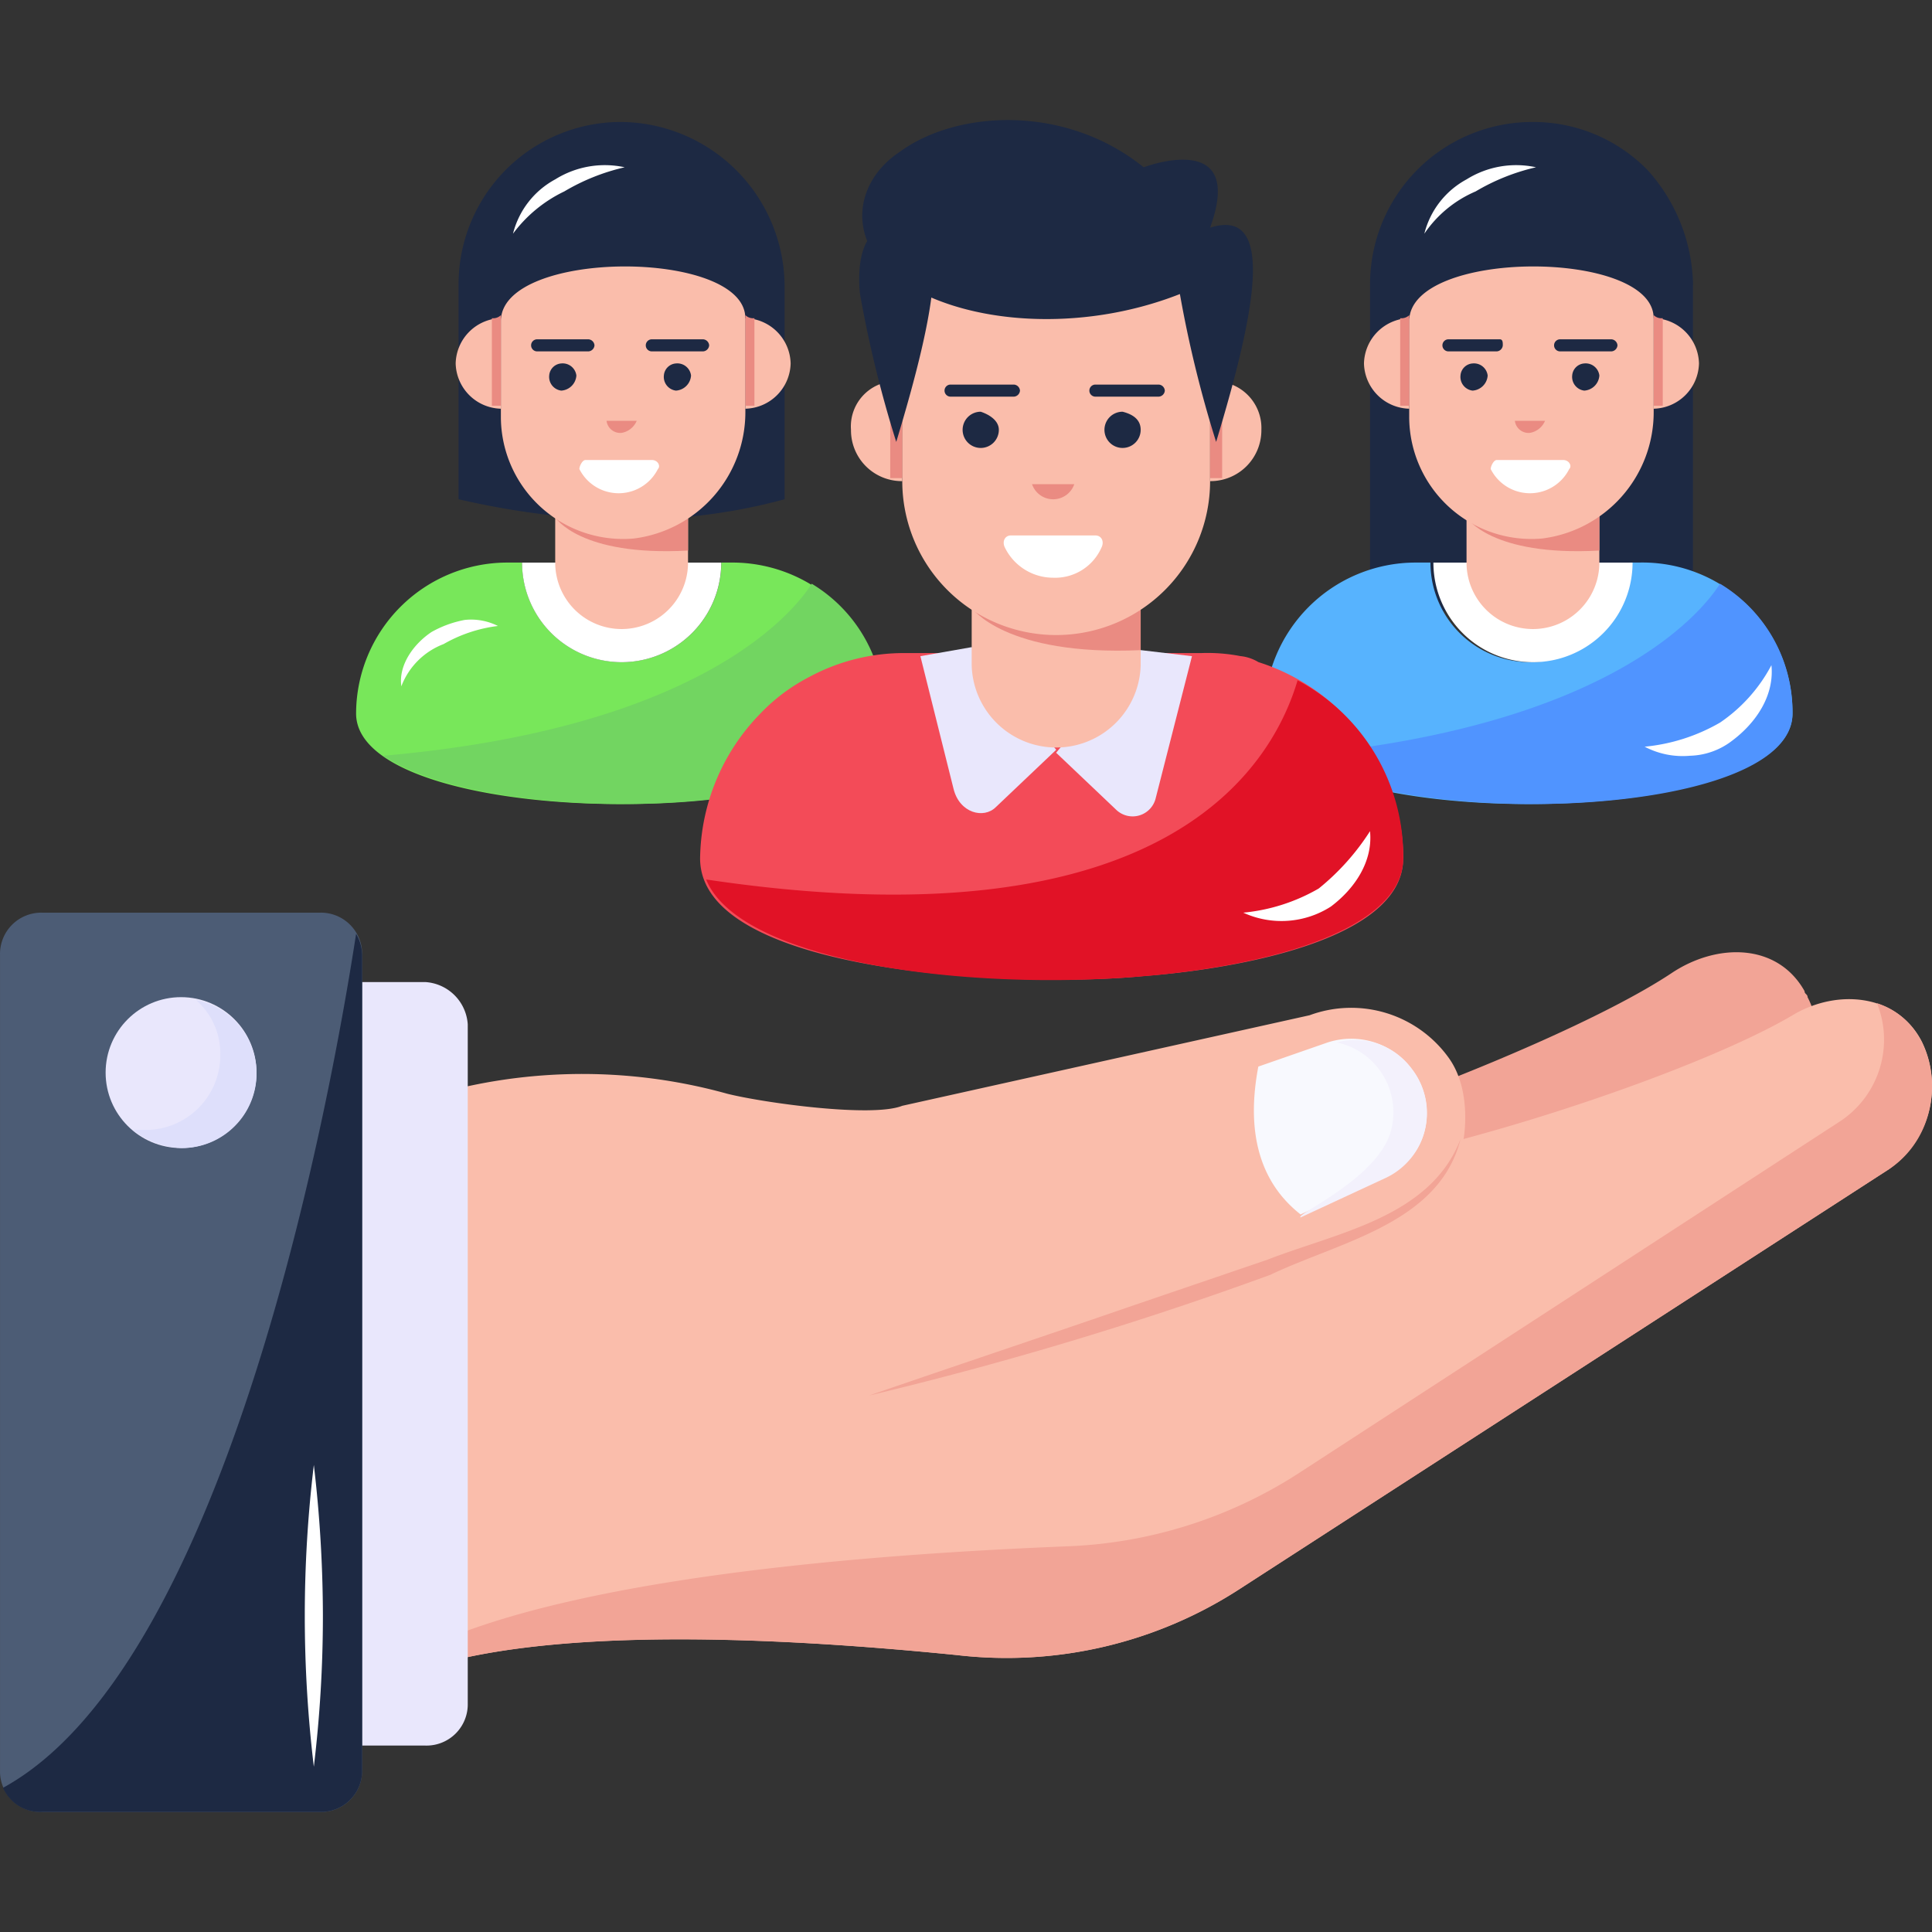 <svg xmlns="http://www.w3.org/2000/svg" xmlns:xlink="http://www.w3.org/1999/xlink" width="160" height="160" viewBox="0 0 160 160">
  <rect x="0" y="0" width="160" height="160" fill="#333333" stroke="none"/>
  <defs>
    <clipPath id="clip-path">
      <rect id="Rectangle_5220" data-name="Rectangle 5220" width="160" height="160" transform="translate(1062 206)" fill="#fff" stroke="#707070" stroke-width="1"/>
    </clipPath>
  </defs>
  <g id="Mask_Group_14757" data-name="Mask Group 14757" transform="translate(-1062 -206)" clip-path="url(#clip-path)">
    <g id="_x33_1" transform="translate(1057.002 201.112)">
      <g id="Group_15495" data-name="Group 15495">
        <g id="Group_15389" data-name="Group 15389">
          <g id="Group_15382" data-name="Group 15382">
            <g id="Group_15379" data-name="Group 15379">
              <g id="Group_15371" data-name="Group 15371">
                <path id="Path_43645" data-name="Path 43645" d="M154.694,87.468c0-.25-.25-.25-.25-.5-2.249-4-7.247-4-11-1.5-5.248,3.5-16.244,8.247-26.241,11.746v26.241l34.987-25.991A7.835,7.835,0,0,0,154.694,87.468Z" fill="#f2a496"/>
              </g>
              <g id="Group_15372" data-name="Group 15372">
                <path id="Path_43646" data-name="Path 43646" d="M164.191,91.217c-2-4-7-4.5-10.746-2.249-5.5,3.249-16.994,7.5-27.24,10.246,0,0,.75-4-1.25-6.748a9.945,9.945,0,0,0-11.5-3.5l-33.738,7.5c-2.5,1-11.5-.25-14.495-1a44.775,44.775,0,0,0-30.239,2.249v47.733c9.5-6.5,34.238-5,49.232-3.5a35.471,35.471,0,0,0,23.492-5.5l53.731-34.737a8.419,8.419,0,0,0,2.749-10.5Z" fill="#fabdab"/>
              </g>
              <g id="Group_15373" data-name="Group 15373">
                <path id="Path_43647" data-name="Path 43647" d="M160.442,87.968a8.1,8.1,0,0,1-3,9.746l-44.984,29.239a37.909,37.909,0,0,1-19.243,6c-55.23,2.249-58.229,12.5-58.229,12.5,9.5-6.5,34.238-5,49.232-3.5a35.47,35.47,0,0,0,23.492-5.5l53.731-34.737c5.248-3.5,4.5-12-1-13.745Z" fill="#f2a496"/>
              </g>
              <g id="Group_15375" data-name="Group 15375">
                <g id="Group_15374" data-name="Group 15374">
                  <path id="Path_43648" data-name="Path 43648" d="M121.956,93.466a6.29,6.29,0,0,0-7-2.249l-5.748,2c-1,5.248,0,9.5,3.5,12.246l7-3.249c3.5-1.25,4.5-5.748,2.249-8.747Z" fill="#f8f9fe"/>
                </g>
              </g>
              <g id="Group_15377" data-name="Group 15377">
                <g id="Group_15376" data-name="Group 15376">
                  <path id="Path_43649" data-name="Path 43649" d="M121.956,93.466a5.811,5.811,0,0,0-6.248-2.249,5.911,5.911,0,0,1,4.5,7.247c-1,4-8,7-7.5,7.247l7-3.249a5.94,5.94,0,0,0,2.249-9Z" fill="#f3f1fc"/>
                </g>
              </g>
              <g id="Group_15378" data-name="Group 15378">
                <path id="Path_43650" data-name="Path 43650" d="M125.954,99.214c-1.749,7-10,8.5-15.744,11.246a299.8,299.8,0,0,1-33.238,10c7.247-2.5,14.745-5,21.992-7.5l11-3.749c5.748-2.249,13.5-3.5,15.994-10Z" fill="#f2a496"/>
              </g>
            </g>
            <g id="Group_15380" data-name="Group 15380">
              <path id="Path_43651" data-name="Path 43651" d="M40.235,86.219H21.742a3.416,3.416,0,0,0-3.5,3.5v56.23a3.416,3.416,0,0,0,3.5,3.5H40.235a3.416,3.416,0,0,0,3.5-3.5V89.718A3.755,3.755,0,0,0,40.235,86.219Z" fill="#e9e7fc"/>
            </g>
            <g id="Group_15381" data-name="Group 15381">
              <path id="Path_43652" data-name="Path 43652" d="M31.489,80.471H8.5A3.416,3.416,0,0,0,5,83.97V151.7a3.367,3.367,0,0,0,3.5,3.249H31.489a3.416,3.416,0,0,0,3.5-3.5V83.97A3.416,3.416,0,0,0,31.489,80.471Z" fill="#4c5c75"/>
            </g>
          </g>
          <g id="Group_15384" data-name="Group 15384">
            <g id="Group_15383" data-name="Group 15383">
              <path id="Path_43653" data-name="Path 43653" d="M8.5,154.944H31.489a3.416,3.416,0,0,0,3.5-3.5V83.97a3.612,3.612,0,0,0-.5-1.749c-2,13-10.5,60.478-29.239,70.724a3.348,3.348,0,0,0,3.249,2Z" fill="#1d2943"/>
            </g>
          </g>
          <g id="Group_15385" data-name="Group 15385">
            <path id="Path_43654" data-name="Path 43654" d="M30.989,151.2a104.5,104.5,0,0,1,0-24.991,107.99,107.99,0,0,1,.75,12.5A104.785,104.785,0,0,1,30.989,151.2Z" fill="#fff"/>
          </g>
          <g id="Group_15386" data-name="Group 15386">
            <circle id="Ellipse_558" data-name="Ellipse 558" cx="6.248" cy="6.248" r="6.248" transform="translate(13.745 87.468)" fill="#e9e7fc"/>
          </g>
          <g id="Group_15388" data-name="Group 15388">
            <g id="Group_15387" data-name="Group 15387">
              <path id="Path_43655" data-name="Path 43655" d="M21.242,87.718a5.852,5.852,0,0,1,2,4.5,6.187,6.187,0,0,1-6.248,6.248h-1a7.084,7.084,0,0,0,4,1.5,6.18,6.18,0,0,0,1.25-12.246Z" fill="#dedffb"/>
            </g>
          </g>
        </g>
        <g id="Group_15494" data-name="Group 15494">
          <g id="Group_15423" data-name="Group 15423">
            <g id="Group_15421" data-name="Group 15421">
              <g id="Group_15410" data-name="Group 15410">
                <g id="Group_15409" data-name="Group 15409">
                  <g id="Group_15408" data-name="Group 15408">
                    <g id="Group_15390" data-name="Group 15390">
                      <path id="Path_43656" data-name="Path 43656" d="M69.975,46.233V28.49a13.655,13.655,0,0,0-13.5-13.5,13.439,13.439,0,0,0-13.5,13.5V46.233Q57.6,49.607,69.975,46.233Z" fill="#1d2943"/>
                    </g>
                    <g id="Group_15407" data-name="Group 15407">
                      <g id="Group_15406" data-name="Group 15406">
                        <g id="Group_15398" data-name="Group 15398">
                          <g id="Group_15391" data-name="Group 15391">
                            <path id="Path_43657" data-name="Path 43657" d="M78.222,63.977c0,10-43.734,10-43.734,0a12.532,12.532,0,0,1,12.5-12.5h1.25a8.247,8.247,0,1,0,16.494,0h.75a12.587,12.587,0,0,1,12.745,12.5Z" fill="#78e75a"/>
                          </g>
                          <g id="Group_15393" data-name="Group 15393">
                            <g id="Group_15392" data-name="Group 15392">
                              <path id="Path_43658" data-name="Path 43658" d="M78.222,63.977a12.372,12.372,0,0,0-6-10.746c-1.749,2.749-9.746,12-35.487,14.245C45.983,73.723,78.222,72.724,78.222,63.977Z" fill="#72d561"/>
                            </g>
                          </g>
                          <g id="Group_15394" data-name="Group 15394">
                            <path id="Path_43659" data-name="Path 43659" d="M64.727,51.481a8.247,8.247,0,1,1-16.494,0Z" fill="#fff"/>
                          </g>
                          <g id="Group_15395" data-name="Group 15395">
                            <path id="Path_43660" data-name="Path 43660" d="M61.978,45.983v5.5a5.5,5.5,0,1,1-11,0v-5.5Z" fill="#fabdab"/>
                          </g>
                          <g id="Group_15396" data-name="Group 15396">
                            <path id="Path_43661" data-name="Path 43661" d="M61.978,47.233v3.249c-9,.5-11-2.749-11-2.749v-.5Z" fill="#ea8b82"/>
                          </g>
                          <g id="Group_15397" data-name="Group 15397">
                            <path id="Path_43662" data-name="Path 43662" d="M66.726,31.239v7.747a10.543,10.543,0,0,1-9.247,10.5,10.125,10.125,0,0,1-11-10v-8c0-6,20.243-6,20.243-.25Z" fill="#fabdab"/>
                          </g>
                        </g>
                        <g id="Group_15399" data-name="Group 15399">
                          <path id="Path_43663" data-name="Path 43663" d="M53.481,42.984c-.25,0-.5.5-.5.75a3.639,3.639,0,0,0,6.5,0c.25-.25,0-.75-.5-.75Z" fill="#fff"/>
                        </g>
                        <g id="Group_15400" data-name="Group 15400">
                          <path id="Path_43664" data-name="Path 43664" d="M57.729,39.736a1.66,1.66,0,0,1-1.25,1,1.143,1.143,0,0,1-1.25-1Z" fill="#ea8b82"/>
                        </g>
                        <g id="Group_15403" data-name="Group 15403">
                          <g id="Group_15401" data-name="Group 15401">
                            <path id="Path_43665" data-name="Path 43665" d="M52.731,35.987a1.339,1.339,0,0,1-1.25,1.25,1.143,1.143,0,0,1-1-1.25,1.075,1.075,0,0,1,1-1A1.143,1.143,0,0,1,52.731,35.987Z" fill="#1d2943"/>
                          </g>
                          <g id="Group_15402" data-name="Group 15402">
                            <path id="Path_43666" data-name="Path 43666" d="M62.227,35.987a1.339,1.339,0,0,1-1.25,1.25,1.143,1.143,0,0,1-1-1.25,1.075,1.075,0,0,1,1-1A1.143,1.143,0,0,1,62.227,35.987Z" fill="#1d2943"/>
                          </g>
                        </g>
                        <g id="Group_15404" data-name="Group 15404">
                          <path id="Path_43667" data-name="Path 43667" d="M54.23,33.488a.538.538,0,0,1-.5.5H49.482a.5.5,0,1,1,0-1h4.248A.538.538,0,0,1,54.23,33.488Z" fill="#1d2943"/>
                        </g>
                        <g id="Group_15405" data-name="Group 15405">
                          <path id="Path_43668" data-name="Path 43668" d="M63.727,33.488a.537.537,0,0,1-.5.5H58.979a.5.5,0,1,1,0-1h4.248A.538.538,0,0,1,63.727,33.488Z" fill="#1d2943"/>
                        </g>
                      </g>
                    </g>
                  </g>
                </g>
              </g>
              <g id="Group_15415" data-name="Group 15415">
                <g id="Group_15412" data-name="Group 15412">
                  <g id="Group_15411" data-name="Group 15411">
                    <path id="Path_43669" data-name="Path 43669" d="M70.475,34.987a3.844,3.844,0,0,1-3.749,3.749v-7.5A3.844,3.844,0,0,1,70.475,34.987Z" fill="#fabdab"/>
                  </g>
                </g>
                <g id="Group_15414" data-name="Group 15414">
                  <g id="Group_15413" data-name="Group 15413">
                    <path id="Path_43670" data-name="Path 43670" d="M67.476,31.239v7.247h-.75v-7.5A.918.918,0,0,0,67.476,31.239Z" fill="#ea8b82"/>
                  </g>
                </g>
              </g>
              <g id="Group_15420" data-name="Group 15420">
                <g id="Group_15417" data-name="Group 15417">
                  <g id="Group_15416" data-name="Group 15416">
                    <path id="Path_43671" data-name="Path 43671" d="M42.735,34.987a3.844,3.844,0,0,0,3.749,3.749v-7.5A3.844,3.844,0,0,0,42.735,34.987Z" fill="#fabdab"/>
                  </g>
                </g>
                <g id="Group_15419" data-name="Group 15419">
                  <g id="Group_15418" data-name="Group 15418">
                    <path id="Path_43672" data-name="Path 43672" d="M45.733,31.239v7.247h.75v-7.5A.918.918,0,0,1,45.733,31.239Z" fill="#ea8b82"/>
                  </g>
                </g>
              </g>
            </g>
            <g id="Group_15422" data-name="Group 15422">
              <path id="Path_43673" data-name="Path 43673" d="M47.483,24.241a7.066,7.066,0,0,1,3.5-4.5,7.749,7.749,0,0,1,5.748-1,17.45,17.45,0,0,0-5,2,11.429,11.429,0,0,0-4.248,3.5Z" fill="#fff"/>
            </g>
          </g>
          <g id="Group_15457" data-name="Group 15457">
            <g id="Group_15455" data-name="Group 15455">
              <g id="Group_15444" data-name="Group 15444">
                <g id="Group_15443" data-name="Group 15443">
                  <g id="Group_15442" data-name="Group 15442">
                    <g id="Group_15424" data-name="Group 15424">
                      <path id="Path_43674" data-name="Path 43674" d="M145.2,28.49V55.48h-26.74V28.49a13.439,13.439,0,0,1,13.5-13.5,13.214,13.214,0,0,1,9.5,4,14.59,14.59,0,0,1,3.749,9.5Z" fill="#1d2943"/>
                    </g>
                    <g id="Group_15441" data-name="Group 15441">
                      <g id="Group_15440" data-name="Group 15440">
                        <g id="Group_15432" data-name="Group 15432">
                          <g id="Group_15425" data-name="Group 15425">
                            <path id="Path_43675" data-name="Path 43675" d="M153.445,63.977c0,10-43.734,10-43.734,0a12.532,12.532,0,0,1,12.5-12.5h1.25a8.247,8.247,0,1,0,16.494,0h.75A12.432,12.432,0,0,1,153.445,63.977Z" fill="#57b3fe"/>
                          </g>
                          <g id="Group_15427" data-name="Group 15427">
                            <g id="Group_15426" data-name="Group 15426">
                              <path id="Path_43676" data-name="Path 43676" d="M153.445,63.977a12.372,12.372,0,0,0-6-10.746c-1.749,2.749-9.746,12-35.487,14.245C121.206,73.723,153.445,72.724,153.445,63.977Z" fill="#5094ff"/>
                            </g>
                          </g>
                          <g id="Group_15428" data-name="Group 15428">
                            <path id="Path_43677" data-name="Path 43677" d="M140.2,51.481a8.247,8.247,0,1,1-16.494,0Z" fill="#fff"/>
                          </g>
                          <g id="Group_15429" data-name="Group 15429">
                            <path id="Path_43678" data-name="Path 43678" d="M137.45,45.983v5.5a5.5,5.5,0,1,1-11,0v-5.5Z" fill="#fabdab"/>
                          </g>
                          <g id="Group_15430" data-name="Group 15430">
                            <path id="Path_43679" data-name="Path 43679" d="M137.45,47.233v3.249c-9,.5-11-2.749-11-2.749v-.5Z" fill="#ea8b82"/>
                          </g>
                          <g id="Group_15431" data-name="Group 15431">
                            <path id="Path_43680" data-name="Path 43680" d="M141.949,31.239v7.747a10.543,10.543,0,0,1-9.247,10.5,10.125,10.125,0,0,1-11-10v-8c0-6,20.243-6,20.243-.25Z" fill="#fabdab"/>
                          </g>
                        </g>
                        <g id="Group_15433" data-name="Group 15433">
                          <path id="Path_43681" data-name="Path 43681" d="M128.953,42.984c-.25,0-.5.5-.5.75a3.639,3.639,0,0,0,6.5,0c.25-.25,0-.75-.5-.75Z" fill="#fff"/>
                        </g>
                        <g id="Group_15434" data-name="Group 15434">
                          <path id="Path_43682" data-name="Path 43682" d="M132.952,39.736a1.66,1.66,0,0,1-1.25,1,1.143,1.143,0,0,1-1.25-1Z" fill="#ea8b82"/>
                        </g>
                        <g id="Group_15437" data-name="Group 15437">
                          <g id="Group_15435" data-name="Group 15435">
                            <path id="Path_43683" data-name="Path 43683" d="M128.2,35.987a1.339,1.339,0,0,1-1.25,1.25,1.143,1.143,0,0,1-1-1.25,1.075,1.075,0,0,1,1-1A1.143,1.143,0,0,1,128.2,35.987Z" fill="#1d2943"/>
                          </g>
                          <g id="Group_15436" data-name="Group 15436">
                            <path id="Path_43684" data-name="Path 43684" d="M137.45,35.987a1.339,1.339,0,0,1-1.25,1.25,1.143,1.143,0,0,1-1-1.25,1.075,1.075,0,0,1,1-1A1.143,1.143,0,0,1,137.45,35.987Z" fill="#1d2943"/>
                          </g>
                        </g>
                        <g id="Group_15438" data-name="Group 15438">
                          <path id="Path_43685" data-name="Path 43685" d="M129.453,33.488a.538.538,0,0,1-.5.5h-4a.5.5,0,1,1,0-1H129.2C129.453,32.988,129.453,33.238,129.453,33.488Z" fill="#1d2943"/>
                        </g>
                        <g id="Group_15439" data-name="Group 15439">
                          <path id="Path_43686" data-name="Path 43686" d="M138.95,33.488a.537.537,0,0,1-.5.5H134.2a.5.5,0,1,1,0-1h4.248A.538.538,0,0,1,138.95,33.488Z" fill="#1d2943"/>
                        </g>
                      </g>
                    </g>
                  </g>
                </g>
              </g>
              <g id="Group_15449" data-name="Group 15449">
                <g id="Group_15446" data-name="Group 15446">
                  <g id="Group_15445" data-name="Group 15445">
                    <path id="Path_43687" data-name="Path 43687" d="M145.7,34.987a3.844,3.844,0,0,1-3.749,3.749v-7.5A3.844,3.844,0,0,1,145.7,34.987Z" fill="#fabdab"/>
                  </g>
                </g>
                <g id="Group_15448" data-name="Group 15448">
                  <g id="Group_15447" data-name="Group 15447">
                    <path id="Path_43688" data-name="Path 43688" d="M142.7,31.239v7.247h-.75v-7.5A.918.918,0,0,0,142.7,31.239Z" fill="#ea8b82"/>
                  </g>
                </g>
              </g>
              <g id="Group_15454" data-name="Group 15454">
                <g id="Group_15451" data-name="Group 15451">
                  <g id="Group_15450" data-name="Group 15450">
                    <path id="Path_43689" data-name="Path 43689" d="M117.957,34.987a3.844,3.844,0,0,0,3.749,3.749v-7.5A3.844,3.844,0,0,0,117.957,34.987Z" fill="#fabdab"/>
                  </g>
                </g>
                <g id="Group_15453" data-name="Group 15453">
                  <g id="Group_15452" data-name="Group 15452">
                    <path id="Path_43690" data-name="Path 43690" d="M120.956,31.239v7.247h.75v-7.5A.918.918,0,0,1,120.956,31.239Z" fill="#ea8b82"/>
                  </g>
                </g>
              </g>
            </g>
            <g id="Group_15456" data-name="Group 15456">
              <path id="Path_43691" data-name="Path 43691" d="M122.956,24.241a7.066,7.066,0,0,1,3.5-4.5,7.749,7.749,0,0,1,5.748-1,17.45,17.45,0,0,0-5,2,9.763,9.763,0,0,0-4.248,3.5Z" fill="#fff"/>
            </g>
          </g>
          <g id="Group_15493" data-name="Group 15493">
            <g id="Group_15490" data-name="Group 15490">
              <g id="Group_15489" data-name="Group 15489">
                <g id="Group_15466" data-name="Group 15466">
                  <g id="Group_15465" data-name="Group 15465">
                    <g id="Group_15464" data-name="Group 15464">
                      <g id="Group_15463" data-name="Group 15463">
                        <g id="Group_15462" data-name="Group 15462">
                          <g id="Group_15458" data-name="Group 15458">
                            <path id="Path_43692" data-name="Path 43692" d="M121.206,75.973c0,7-14.745,9.247-21.492,9.746-9.746,1-36.737,0-36.737-9.746a17.454,17.454,0,0,1,5-12,15.246,15.246,0,0,1,4-3,16.486,16.486,0,0,1,8-2h24.491a14.25,14.25,0,0,1,3.249.25,3.552,3.552,0,0,1,1.5.5,17.18,17.18,0,0,1,12,16.244Z" fill="#f34b58"/>
                          </g>
                          <g id="Group_15461" data-name="Group 15461">
                            <g id="Group_15459" data-name="Group 15459">
                              <path id="Path_43693" data-name="Path 43693" d="M81.221,59.229l2.749,11c.5,2,2.5,2.5,3.5,1.5l5-4.748-7-8.5Z" fill="#e9e7fc"/>
                            </g>
                            <g id="Group_15460" data-name="Group 15460">
                              <path id="Path_43694" data-name="Path 43694" d="M103.712,59.229l-3,11.746a1.965,1.965,0,0,1-3.249,1l-5-4.748,7-8.5Z" fill="#e9e7fc"/>
                            </g>
                          </g>
                        </g>
                      </g>
                    </g>
                  </g>
                </g>
                <g id="Group_15488" data-name="Group 15488">
                  <g id="Group_15487" data-name="Group 15487">
                    <g id="Group_15483" data-name="Group 15483">
                      <g id="Group_15482" data-name="Group 15482">
                        <g id="Group_15474" data-name="Group 15474">
                          <g id="Group_15467" data-name="Group 15467">
                            <path id="Path_43695" data-name="Path 43695" d="M99.464,52.981v7a7,7,0,0,1-13.995,0v-7Z" fill="#fabdab"/>
                          </g>
                          <g id="Group_15468" data-name="Group 15468">
                            <path id="Path_43696" data-name="Path 43696" d="M99.464,54.73v4c-11.246.5-13.995-3.5-13.995-3.5v-.75H99.464Z" fill="#ea8b82"/>
                          </g>
                          <g id="Group_15469" data-name="Group 15469">
                            <path id="Path_43697" data-name="Path 43697" d="M105.212,28.99V44.734a12.745,12.745,0,1,1-25.491,0V28.99Z" fill="#fabdab"/>
                          </g>
                          <g id="Group_15470" data-name="Group 15470">
                            <path id="Path_43698" data-name="Path 43698" d="M109.46,40.485a4.212,4.212,0,0,1-4.248,4.248V36.487A3.864,3.864,0,0,1,109.46,40.485Z" fill="#fabdab"/>
                          </g>
                          <g id="Group_15471" data-name="Group 15471">
                            <path id="Path_43699" data-name="Path 43699" d="M106.212,36.237v8.247h-1V36.237Z" fill="#ea8b82"/>
                          </g>
                          <g id="Group_15472" data-name="Group 15472">
                            <path id="Path_43700" data-name="Path 43700" d="M75.473,40.485a4.212,4.212,0,0,0,4.248,4.248V36.487A3.751,3.751,0,0,0,75.473,40.485Z" fill="#fabdab"/>
                          </g>
                          <g id="Group_15473" data-name="Group 15473">
                            <path id="Path_43701" data-name="Path 43701" d="M78.722,36.237v8.247h1V36.237Z" fill="#ea8b82"/>
                          </g>
                        </g>
                        <g id="Group_15475" data-name="Group 15475">
                          <path id="Path_43702" data-name="Path 43702" d="M88.718,49.232c-.5,0-.75.5-.5,1a4.452,4.452,0,0,0,4,2.5,4.189,4.189,0,0,0,4-2.5c.25-.5,0-1-.5-1Z" fill="#fff"/>
                        </g>
                        <g id="Group_15476" data-name="Group 15476">
                          <path id="Path_43703" data-name="Path 43703" d="M93.966,44.984a1.849,1.849,0,0,1-3.5,0Z" fill="#ea8b82"/>
                        </g>
                        <g id="Group_15479" data-name="Group 15479">
                          <g id="Group_15477" data-name="Group 15477">
                            <path id="Path_43704" data-name="Path 43704" d="M87.718,40.485a1.5,1.5,0,1,1-1.5-1.5C86.969,39.236,87.718,39.736,87.718,40.485Z" fill="#1d2943"/>
                          </g>
                          <g id="Group_15478" data-name="Group 15478">
                            <path id="Path_43705" data-name="Path 43705" d="M99.464,40.485a1.5,1.5,0,1,1-1.5-1.5Q99.464,39.361,99.464,40.485Z" fill="#1d2943"/>
                          </g>
                        </g>
                        <g id="Group_15480" data-name="Group 15480">
                          <path id="Path_43706" data-name="Path 43706" d="M89.468,37.237a.538.538,0,0,1-.5.5H83.72a.5.5,0,0,1,0-1h5.248A.538.538,0,0,1,89.468,37.237Z" fill="#1d2943"/>
                        </g>
                        <g id="Group_15481" data-name="Group 15481">
                          <path id="Path_43707" data-name="Path 43707" d="M101.463,37.237a.538.538,0,0,1-.5.5H95.715a.5.5,0,0,1,0-1h5.248A.538.538,0,0,1,101.463,37.237Z" fill="#1d2943"/>
                        </g>
                      </g>
                    </g>
                    <g id="Group_15486" data-name="Group 15486">
                      <g id="Group_15484" data-name="Group 15484">
                        <path id="Path_43708" data-name="Path 43708" d="M105.712,41.485a97.462,97.462,0,0,1-3-12.246c-8.247,3.249-17.744,2.5-22.992-1-4.748-3.249-4-8.247-.25-10.746,4.748-3.5,13.745-4,20.243,1.25,0,0,8.5-3.249,5.5,5C110.71,21.992,108.961,30.739,105.712,41.485Z" fill="#1d2943"/>
                      </g>
                      <g id="Group_15485" data-name="Group 15485">
                        <path id="Path_43709" data-name="Path 43709" d="M78.971,23.741c5.248-1.749,3.5,7,.25,17.744a97.462,97.462,0,0,1-3-12.246s-.75-5.748,2.749-5.5Z" fill="#1d2943"/>
                      </g>
                    </g>
                  </g>
                </g>
              </g>
            </g>
            <g id="Group_15492" data-name="Group 15492">
              <g id="Group_15491" data-name="Group 15491">
                <path id="Path_43710" data-name="Path 43710" d="M121.206,75.973a16.443,16.443,0,0,0-8.747-14.745c-2,6.748-10.5,22.242-48.982,16.494C68.225,89.468,121.206,88.718,121.206,75.973Z" fill="#e11226"/>
              </g>
            </g>
          </g>
        </g>
      </g>
      <g id="Group_15496" data-name="Group 15496">
        <path id="Path_43711" data-name="Path 43711" d="M118.457,73.723c.25,2.5-1.25,4.748-3.249,6.248a7.585,7.585,0,0,1-7.247.5,15.349,15.349,0,0,0,6.248-2,19.809,19.809,0,0,0,4.248-4.748Z" fill="#fff"/>
      </g>
      <g id="Group_15497" data-name="Group 15497">
        <path id="Path_43712" data-name="Path 43712" d="M151.7,59.978c.25,2.5-1.25,4.748-3.249,6.248a5.971,5.971,0,0,1-3.5,1.25,6.759,6.759,0,0,1-3.749-.75,15.349,15.349,0,0,0,6.248-2,13.189,13.189,0,0,0,4.248-4.748Z" fill="#fff"/>
      </g>
      <g id="Group_15498" data-name="Group 15498">
        <path id="Path_43713" data-name="Path 43713" d="M38.236,61.728c-.25-1.749,1-3.5,2.5-4.5a8.953,8.953,0,0,1,2.749-1,4.943,4.943,0,0,1,2.749.5,11.944,11.944,0,0,0-4.5,1.5,6.038,6.038,0,0,0-3.5,3.5Z" fill="#fff"/>
      </g>
    </g>
  </g>
</svg>
